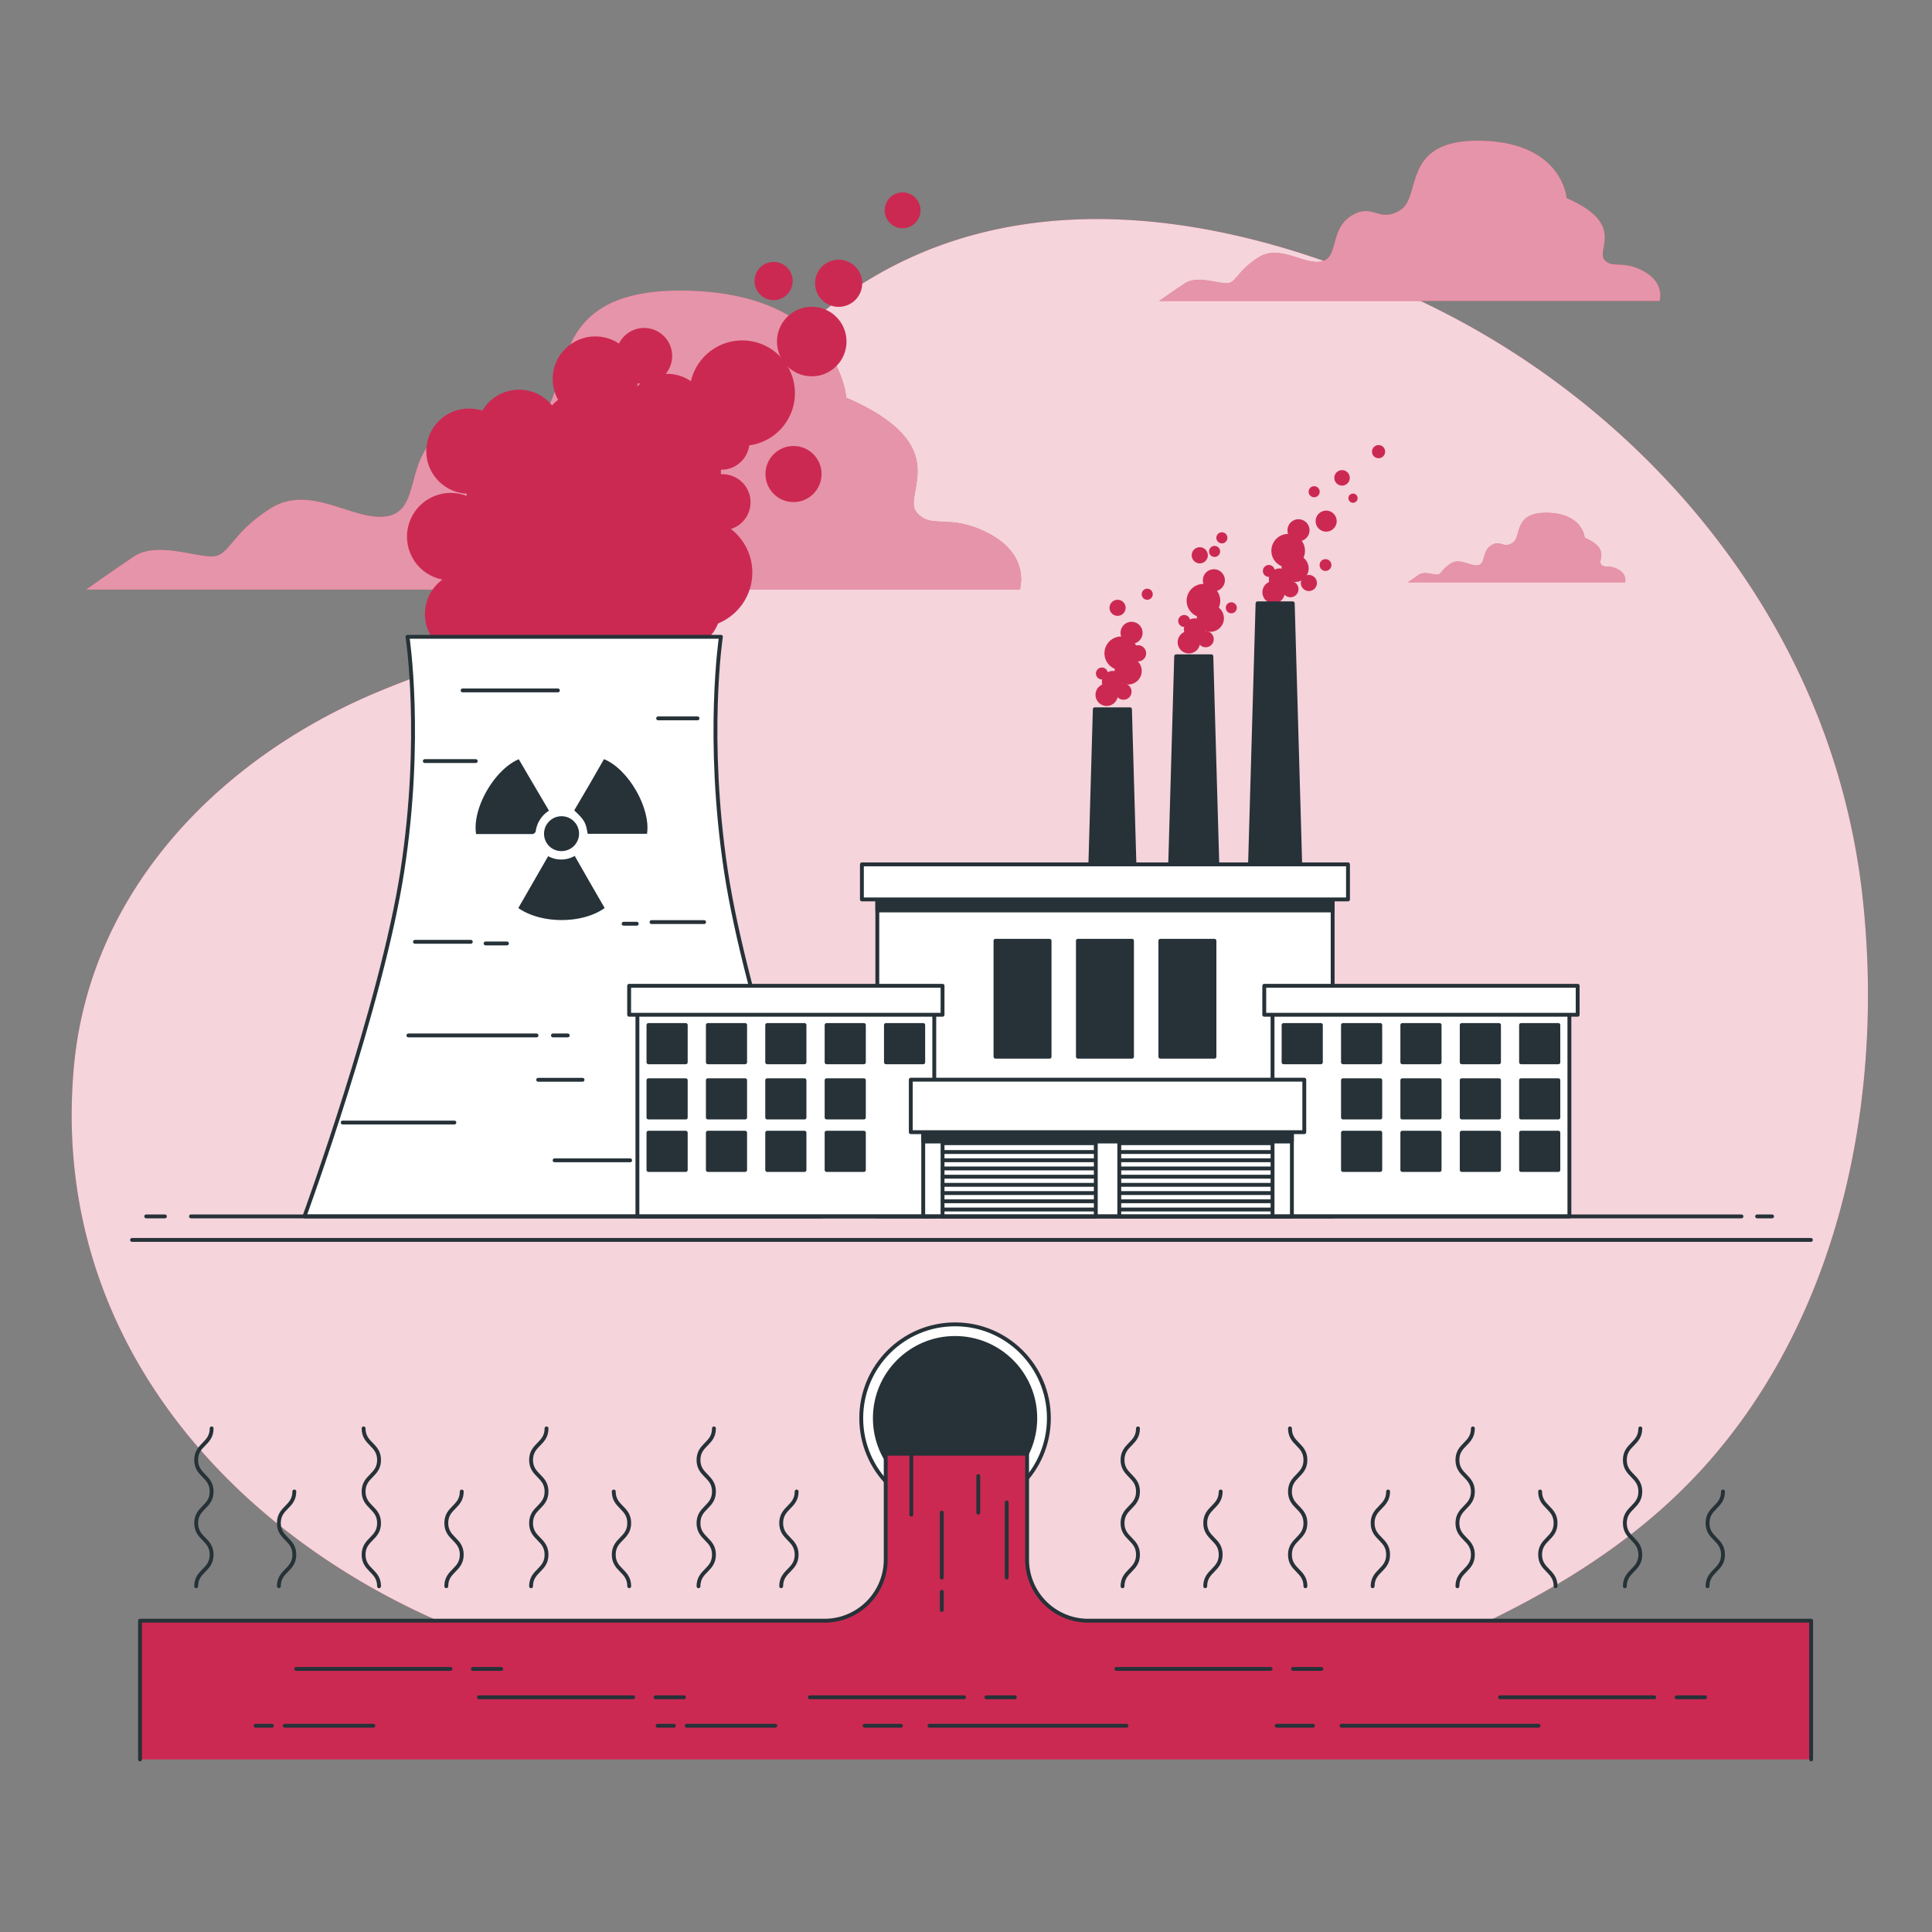 <svg xmlns="http://www.w3.org/2000/svg" viewBox="0 0 500 500"><rect x="0" y="0" width="500" height="500" fill="#808080" stroke="none"/><g id="freepik--background-simple--inject-496"><path d="M477,205.3c-14.64-55.24-55.45-100.41-104.7-125.13-47-23.59-106.93-36.45-153.25-4-30.49,21.34-48.52,56.54-76.59,80.68-13.95,12-28.92,15.55-45.27,22.46C57.36,196.12,23.34,230,19.12,276.07c-7,77,51.25,132.33,117.69,152,87.79,26,154,28.21,215.62,5.23,32-11.94,64.7-27.3,88.35-53.41C476.56,340.42,488,283,481.85,230.59A181,181,0,0,0,477,205.3Z" style="fill:#CC2952"></path><path d="M477,205.3c-14.64-55.24-55.45-100.41-104.7-125.13-47-23.59-106.93-36.45-153.25-4-30.49,21.34-48.52,56.54-76.59,80.68-13.95,12-28.92,15.55-45.27,22.46C57.36,196.12,23.34,230,19.12,276.07c-7,77,51.25,132.33,117.69,152,87.79,26,154,28.21,215.62,5.23,32-11.94,64.7-27.3,88.35-53.41C476.56,340.42,488,283,481.85,230.59A181,181,0,0,0,477,205.3Z" style="fill:#fff;opacity:0.8"></path></g><g id="freepik--Clouds--inject-496"><path d="M256.27,138.26c-10.5-5.73-15.28-1-19.1-5.73s10.51-17.2-18.15-29.61c0,0-1.91-26.75-41.07-27.7S149.3,102,138.79,108.65s-13.37-3.82-23.88,2.86-5.73,20.06-14.32,22S80.53,124.89,70,131.57,59.52,144,54.74,144s-14.33-3.82-20.06,0-12.41,8.59-12.41,8.59H263.91S266.78,144,256.27,138.26Z" style="fill:#CC2952"></path><g style="opacity:0.5"><path d="M256.27,138.26c-10.5-5.73-15.28-1-19.1-5.73s10.51-17.2-18.15-29.61c0,0-1.91-26.75-41.07-27.7S149.3,102,138.79,108.65s-13.37-3.82-23.88,2.86-5.73,20.06-14.32,22S80.53,124.89,70,131.57,59.52,144,54.74,144s-14.33-3.82-20.06,0-12.41,8.59-12.41,8.59H263.91S266.78,144,256.27,138.26Z" style="fill:#fff"></path></g><path d="M425.41,70.21c-5.63-3.07-8.19-.51-10.24-3.07s5.63-9.22-9.73-15.87c0,0-1-14.33-22-14.85s-15.36,14.34-21,17.92-7.16-2.05-12.79,1.54S346.57,66.63,342,67.65s-10.75-4.61-16.38-1-5.64,6.65-8.19,6.65-7.68-2-10.75,0S300,77.89,300,77.89H429.5S431,73.28,425.41,70.21Z" style="fill:#CC2952"></path><g style="opacity:0.5"><path d="M425.41,70.21c-5.63-3.07-8.19-.51-10.24-3.07s5.63-9.22-9.73-15.87c0,0-1-14.33-22-14.85s-15.36,14.34-21,17.92-7.16-2.05-12.79,1.54S346.57,66.63,342,67.65s-10.75-4.61-16.38-1-5.64,6.65-8.19,6.65-7.68-2-10.75,0S300,77.89,300,77.89H429.5S431,73.28,425.41,70.21Z" style="fill:#fff"></path></g><path d="M418.78,147.37c-2.44-1.33-3.55-.22-4.44-1.33s2.45-4-4.22-6.89c0,0-.44-6.21-9.55-6.44s-6.66,6.22-9.11,7.78-3.11-.89-5.55.66-1.33,4.67-3.33,5.11-4.67-2-7.11-.44-2.44,2.89-3.55,2.89-3.34-.89-4.67,0-2.89,2-2.89,2h56.2S421.23,148.71,418.78,147.37Z" style="fill:#CC2952"></path><g style="opacity:0.5"><path d="M418.78,147.37c-2.44-1.33-3.55-.22-4.44-1.33s2.45-4-4.22-6.89c0,0-.44-6.21-9.55-6.44s-6.66,6.22-9.11,7.78-3.11-.89-5.55.66-1.33,4.67-3.33,5.11-4.67-2-7.11-.44-2.44,2.89-3.55,2.89-3.34-.89-4.67,0-2.89,2-2.89,2h56.2S421.23,148.71,418.78,147.37Z" style="fill:#fff"></path></g></g><g id="freepik--hazardous-waste--inject-496"><circle cx="247.17" cy="367.02" r="24.28" style="fill:#fff;stroke:#263238;stroke-linecap:round;stroke-linejoin:round"></circle><circle cx="247.17" cy="367.02" r="20.76" style="fill:#263238;stroke:#263238;stroke-linecap:round;stroke-linejoin:round"></circle><path d="M468.72,455.33V419.44H281.64a15.83,15.83,0,0,1-15.83-15.83V376.22H229.22v27.39a15.83,15.83,0,0,1-15.83,15.83H36.24v35.89" style="fill:#CC2952;stroke:#263238;stroke-linecap:round;stroke-linejoin:round"></path><line x1="76.66" y1="431.91" x2="116.59" y2="431.91" style="fill:none;stroke:#263238;stroke-linecap:round;stroke-linejoin:round"></line><line x1="122.37" y1="431.91" x2="129.72" y2="431.91" style="fill:none;stroke:#263238;stroke-linecap:round;stroke-linejoin:round"></line><line x1="288.91" y1="431.91" x2="328.83" y2="431.91" style="fill:none;stroke:#263238;stroke-linecap:round;stroke-linejoin:round"></line><line x1="334.61" y1="431.91" x2="341.97" y2="431.91" style="fill:none;stroke:#263238;stroke-linecap:round;stroke-linejoin:round"></line><line x1="123.95" y1="439.26" x2="163.87" y2="439.26" style="fill:none;stroke:#263238;stroke-linecap:round;stroke-linejoin:round"></line><line x1="169.65" y1="439.26" x2="177.01" y2="439.26" style="fill:none;stroke:#263238;stroke-linecap:round;stroke-linejoin:round"></line><line x1="209.58" y1="439.26" x2="249.5" y2="439.26" style="fill:none;stroke:#263238;stroke-linecap:round;stroke-linejoin:round"></line><line x1="255.28" y1="439.26" x2="262.64" y2="439.26" style="fill:none;stroke:#263238;stroke-linecap:round;stroke-linejoin:round"></line><line x1="388.2" y1="439.26" x2="428.12" y2="439.26" style="fill:none;stroke:#263238;stroke-linecap:round;stroke-linejoin:round"></line><line x1="433.9" y1="439.26" x2="441.26" y2="439.26" style="fill:none;stroke:#263238;stroke-linecap:round;stroke-linejoin:round"></line><line x1="96.63" y1="446.62" x2="73.7" y2="446.62" style="fill:none;stroke:#263238;stroke-linecap:round;stroke-linejoin:round"></line><line x1="70.38" y1="446.62" x2="66.16" y2="446.62" style="fill:none;stroke:#263238;stroke-linecap:round;stroke-linejoin:round"></line><line x1="200.65" y1="446.62" x2="177.72" y2="446.62" style="fill:none;stroke:#263238;stroke-linecap:round;stroke-linejoin:round"></line><line x1="174.4" y1="446.62" x2="170.18" y2="446.62" style="fill:none;stroke:#263238;stroke-linecap:round;stroke-linejoin:round"></line><line x1="291.53" y1="446.62" x2="240.54" y2="446.62" style="fill:none;stroke:#263238;stroke-linecap:round;stroke-linejoin:round"></line><line x1="233.16" y1="446.62" x2="223.76" y2="446.62" style="fill:none;stroke:#263238;stroke-linecap:round;stroke-linejoin:round"></line><line x1="398.18" y1="446.62" x2="347.18" y2="446.62" style="fill:none;stroke:#263238;stroke-linecap:round;stroke-linejoin:round"></line><line x1="339.8" y1="446.62" x2="330.41" y2="446.62" style="fill:none;stroke:#263238;stroke-linecap:round;stroke-linejoin:round"></line><line x1="235.85" y1="376.75" x2="235.85" y2="391.98" style="fill:none;stroke:#263238;stroke-linecap:round;stroke-linejoin:round"></line><line x1="243.73" y1="411.95" x2="243.73" y2="416.67" style="fill:none;stroke:#263238;stroke-linecap:round;stroke-linejoin:round"></line><line x1="243.73" y1="391.46" x2="243.73" y2="408.27" style="fill:none;stroke:#263238;stroke-linecap:round;stroke-linejoin:round"></line><line x1="253.18" y1="382" x2="253.18" y2="391.46" style="fill:none;stroke:#263238;stroke-linecap:round;stroke-linejoin:round"></line><line x1="260.54" y1="388.83" x2="260.54" y2="408.27" style="fill:none;stroke:#263238;stroke-linecap:round;stroke-linejoin:round"></line><path d="M54.77,369.67c0,4.09-4,4.09-4,8.17s4,4.09,4,8.17-4,4.08-4,8.17,4,4.08,4,8.17-4,4.09-4,8.17" style="fill:none;stroke:#263238;stroke-linecap:round;stroke-linejoin:round"></path><path d="M76.17,386c0,4.08-4,4.08-4,8.17s4,4.08,4,8.17-4,4.09-4,8.17" style="fill:none;stroke:#263238;stroke-linecap:round;stroke-linejoin:round"></path><path d="M94.1,369.67c0,4.09,4,4.09,4,8.17s-4,4.09-4,8.17,4,4.08,4,8.17-4,4.08-4,8.17,4,4.09,4,8.17" style="fill:none;stroke:#263238;stroke-linecap:round;stroke-linejoin:round"></path><path d="M119.5,386c0,4.08-4,4.08-4,8.17s4,4.08,4,8.17-4,4.09-4,8.17" style="fill:none;stroke:#263238;stroke-linecap:round;stroke-linejoin:round"></path><path d="M141.44,369.67c0,4.09-4,4.09-4,8.17s4,4.09,4,8.17-4,4.08-4,8.17,4,4.08,4,8.17-4,4.09-4,8.17" style="fill:none;stroke:#263238;stroke-linecap:round;stroke-linejoin:round"></path><path d="M158.84,386c0,4.08,4,4.08,4,8.17s-4,4.08-4,8.17,4,4.09,4,8.17" style="fill:none;stroke:#263238;stroke-linecap:round;stroke-linejoin:round"></path><path d="M184.77,369.67c0,4.09-4,4.09-4,8.17s4,4.09,4,8.17-4,4.08-4,8.17,4,4.08,4,8.17-4,4.09-4,8.17" style="fill:none;stroke:#263238;stroke-linecap:round;stroke-linejoin:round"></path><path d="M206.17,386c0,4.08-4,4.08-4,8.17s4,4.08,4,8.17-4,4.09-4,8.17" style="fill:none;stroke:#263238;stroke-linecap:round;stroke-linejoin:round"></path><path d="M294.51,369.67c0,4.09-4,4.09-4,8.17s4,4.09,4,8.17-4,4.08-4,8.17,4,4.08,4,8.17-4,4.09-4,8.17" style="fill:none;stroke:#263238;stroke-linecap:round;stroke-linejoin:round"></path><path d="M315.91,386c0,4.08-4,4.08-4,8.17s4,4.08,4,8.17-4,4.09-4,8.17" style="fill:none;stroke:#263238;stroke-linecap:round;stroke-linejoin:round"></path><path d="M333.84,369.67c0,4.09,4,4.09,4,8.17s-4,4.09-4,8.17,4,4.08,4,8.17-4,4.08-4,8.17,4,4.09,4,8.17" style="fill:none;stroke:#263238;stroke-linecap:round;stroke-linejoin:round"></path><path d="M359.24,386c0,4.08-4,4.08-4,8.17s4,4.08,4,8.17-4,4.09-4,8.17" style="fill:none;stroke:#263238;stroke-linecap:round;stroke-linejoin:round"></path><path d="M381.18,369.67c0,4.09-4,4.09-4,8.17s4,4.09,4,8.17-4,4.08-4,8.17,4,4.08,4,8.17-4,4.09-4,8.17" style="fill:none;stroke:#263238;stroke-linecap:round;stroke-linejoin:round"></path><path d="M398.58,386c0,4.08,4,4.08,4,8.17s-4,4.08-4,8.17,4,4.09,4,8.17" style="fill:none;stroke:#263238;stroke-linecap:round;stroke-linejoin:round"></path><path d="M424.51,369.67c0,4.09-4,4.09-4,8.17s4,4.09,4,8.17-4,4.08-4,8.17,4,4.08,4,8.17-4,4.09-4,8.17" style="fill:none;stroke:#263238;stroke-linecap:round;stroke-linejoin:round"></path><path d="M445.91,386c0,4.08-4,4.08-4,8.17s4,4.08,4,8.17-4,4.09-4,8.17" style="fill:none;stroke:#263238;stroke-linecap:round;stroke-linejoin:round"></path></g><g id="freepik--Factory--inject-496"><circle cx="145.95" cy="155.43" r="24.38" style="fill:#CC2952"></circle><circle cx="116.64" cy="138.89" r="11.32" transform="translate(-44.03 54.75) rotate(-22.34)" style="fill:#CC2952"></circle><circle cx="153.49" cy="114.8" r="14.51" transform="translate(-36.22 142.16) rotate(-45)" style="fill:#CC2952"></circle><circle cx="134.33" cy="111.88" r="11.03" transform="translate(-5.31 217.06) rotate(-76.78)" style="fill:#CC2952"></circle><circle cx="121.35" cy="116.75" r="11.03" style="fill:#CC2952"></circle><circle cx="154.06" cy="98.09" r="11.03" style="fill:#CC2952"></circle><circle cx="175.55" cy="133.95" r="9.29" style="fill:#CC2952"></circle><circle cx="192.09" cy="101.74" r="13.64" style="fill:#CC2952"></circle><path d="M223.14,73.3a6.1,6.1,0,1,1-6.09-6.09A6.09,6.09,0,0,1,223.14,73.3Z" style="fill:#CC2952"></path><path d="M205.15,72.72a4.94,4.94,0,1,1-4.93-4.93A4.93,4.93,0,0,1,205.15,72.72Z" style="fill:#CC2952"></path><path d="M238.23,54.44a4.64,4.64,0,1,1-4.64-4.65A4.64,4.64,0,0,1,238.23,54.44Z" style="fill:#CC2952"></path><circle cx="210.08" cy="88.39" r="9" style="fill:#CC2952"></circle><circle cx="172.65" cy="107.54" r="10.8" style="fill:#CC2952"></circle><circle cx="186.98" cy="129.98" r="7.26" style="fill:#CC2952"></circle><circle cx="186.71" cy="114.3" r="7.26" style="fill:#CC2952"></circle><circle cx="205.36" cy="122.68" r="7.26" style="fill:#CC2952"></circle><circle cx="166.7" cy="92.13" r="7.26" style="fill:#CC2952"></circle><circle cx="135.21" cy="131.34" r="14.8" transform="translate(-16.01 243.88) rotate(-80.83)" style="fill:#CC2952"></circle><circle cx="177" cy="122.05" r="9.58" transform="translate(28.09 277.14) rotate(-80.75)" style="fill:#CC2952"></circle><circle cx="169.16" cy="136.28" r="14.51" style="fill:#CC2952"></circle><circle cx="151.46" cy="140.63" r="17.7" style="fill:#CC2952"></circle><circle cx="175.83" cy="157.46" r="10.73" style="fill:#CC2952"></circle><circle cx="120.99" cy="158.91" r="11.03" style="fill:#CC2952"></circle><circle cx="168" cy="118.28" r="8.13" transform="translate(14.17 254.49) rotate(-76.67)" style="fill:#CC2952"></circle><circle cx="180.48" cy="148.17" r="14.22" style="fill:#CC2952"></circle><path d="M187.88,225.47c-5.24-34.67-1.31-60.67-1.31-60.67H105.46s4,26-1.34,60.67S78.79,314.8,78.79,314.8h134S193.12,260.14,187.88,225.47Z" style="fill:#fff;stroke:#263238;stroke-linecap:round;stroke-linejoin:round"></path><path d="M156.49,235c-5.79,4.14-16.41,4.15-22.35,0,2.55-4.42,5.1-8.87,7.72-13.42a7.05,7.05,0,0,0,6.88-.07C151.38,226.15,153.94,230.6,156.49,235Z" style="fill:#263238"></path><path d="M152.09,215.79c-.5-3-.8-3.53-3.48-6.07,1.28-2.18,2.59-4.38,3.88-6.6s2.56-4.45,3.82-6.65c6.3,2.52,12.14,12.7,11.14,19.32Z" style="fill:#263238"></path><path d="M134.25,196.49c2.58,4.4,5.18,8.82,7.83,13.32a7.41,7.41,0,0,0-3.44,5.38,1.08,1.08,0,0,1-.8.66c-4.89,0-9.77,0-14.62,0C122.14,209.29,127.9,199.19,134.25,196.49Z" style="fill:#263238"></path><path d="M145.4,220.26a4.47,4.47,0,0,1-4.6-4.41,4.53,4.53,0,1,1,9.06-.16A4.53,4.53,0,0,1,145.4,220.26Z" style="fill:#263238"></path><line x1="88.68" y1="290.51" x2="117.59" y2="290.51" style="fill:none;stroke:#263238;stroke-linecap:round;stroke-linejoin:round"></line><line x1="150.76" y1="279.45" x2="139.28" y2="279.45" style="fill:none;stroke:#263238;stroke-linecap:round;stroke-linejoin:round"></line><line x1="105.69" y1="267.97" x2="138.85" y2="267.97" style="fill:none;stroke:#263238;stroke-linecap:round;stroke-linejoin:round"></line><line x1="182.22" y1="238.64" x2="168.61" y2="238.64" style="fill:none;stroke:#263238;stroke-linecap:round;stroke-linejoin:round"></line><line x1="180.52" y1="185.91" x2="170.32" y2="185.91" style="fill:none;stroke:#263238;stroke-linecap:round;stroke-linejoin:round"></line><line x1="109.94" y1="196.97" x2="123.12" y2="196.97" style="fill:none;stroke:#263238;stroke-linecap:round;stroke-linejoin:round"></line><line x1="164.79" y1="239.06" x2="161.39" y2="239.06" style="fill:none;stroke:#263238;stroke-linecap:round;stroke-linejoin:round"></line><line x1="143.1" y1="267.97" x2="146.93" y2="267.97" style="fill:none;stroke:#263238;stroke-linecap:round;stroke-linejoin:round"></line><line x1="107.39" y1="243.74" x2="121.84" y2="243.74" style="fill:none;stroke:#263238;stroke-linecap:round;stroke-linejoin:round"></line><polyline points="125.67 244.16 125.67 244.16 131.2 244.16" style="fill:none;stroke:#263238;stroke-linecap:round;stroke-linejoin:round"></polyline><line x1="163.09" y1="300.29" x2="143.53" y2="300.29" style="fill:none;stroke:#263238;stroke-linecap:round;stroke-linejoin:round"></line><line x1="144.38" y1="178.68" x2="119.72" y2="178.68" style="fill:none;stroke:#263238;stroke-linecap:round;stroke-linejoin:round"></line><path d="M296.62,169.07a2.09,2.09,0,1,1-2.09-2.08A2.09,2.09,0,0,1,296.62,169.07Z" style="fill:#CC2952"></path><circle cx="286.41" cy="179.81" r="2.9" style="fill:#CC2952"></circle><circle cx="290.18" cy="169.07" r="4.35" style="fill:#CC2952"></circle><path d="M292.85,179a2.09,2.09,0,1,1-2.08-2.09A2.08,2.08,0,0,1,292.85,179Z" style="fill:#CC2952"></path><path d="M286.71,174.29a1.54,1.54,0,1,1-1.54-1.53A1.54,1.54,0,0,1,286.71,174.29Z" style="fill:#CC2952"></path><path d="M295.7,163.77a2.85,2.85,0,1,1-2.85-2.85A2.86,2.86,0,0,1,295.7,163.77Z" style="fill:#CC2952"></path><path d="M298.33,153.79a1.43,1.43,0,1,1-1.42-1.43A1.43,1.43,0,0,1,298.33,153.79Z" style="fill:#CC2952"></path><path d="M291.31,157.3a2.08,2.08,0,1,1-2.08-2.08A2.08,2.08,0,0,1,291.31,157.3Z" style="fill:#CC2952"></path><path d="M295.48,173.64a3.51,3.51,0,1,1-3.51-3.51A3.51,3.51,0,0,1,295.48,173.64Z" style="fill:#CC2952"></path><path d="M290.77,176.43a2.8,2.8,0,1,1-2.8-2.79A2.8,2.8,0,0,1,290.77,176.43Z" style="fill:#CC2952"></path><path d="M310.58,166.21a2.9,2.9,0,1,1-2.9-2.9A2.9,2.9,0,0,1,310.58,166.21Z" style="fill:#CC2952"></path><path d="M315.8,155.47a4.35,4.35,0,1,1-4.35-4.35A4.35,4.35,0,0,1,315.8,155.47Z" style="fill:#CC2952"></path><path d="M314.12,165.41a2.09,2.09,0,1,1-2.08-2.08A2.09,2.09,0,0,1,314.12,165.41Z" style="fill:#CC2952"></path><path d="M308,160.7a1.54,1.54,0,1,1-1.53-1.54A1.53,1.53,0,0,1,308,160.7Z" style="fill:#CC2952"></path><path d="M317,150.17a2.85,2.85,0,1,1-2.85-2.85A2.85,2.85,0,0,1,317,150.17Z" style="fill:#CC2952"></path><circle cx="318.66" cy="157.3" r="1.43" style="fill:#CC2952"></circle><path d="M317.65,139.19a1.43,1.43,0,1,1-1.42-1.43A1.42,1.42,0,0,1,317.65,139.19Z" style="fill:#CC2952"></path><path d="M315.76,142.7a1.43,1.43,0,1,1-1.43-1.42A1.43,1.43,0,0,1,315.76,142.7Z" style="fill:#CC2952"></path><path d="M312.59,143.7a2.09,2.09,0,1,1-2.09-2.08A2.1,2.1,0,0,1,312.59,143.7Z" style="fill:#CC2952"></path><path d="M316.75,160a3.51,3.51,0,1,1-3.51-3.51A3.51,3.51,0,0,1,316.75,160Z" style="fill:#CC2952"></path><path d="M312,162.84a2.8,2.8,0,1,1-2.8-2.8A2.79,2.79,0,0,1,312,162.84Z" style="fill:#CC2952"></path><path d="M332.51,153.27a2.9,2.9,0,1,1-2.9-2.9A2.9,2.9,0,0,1,332.51,153.27Z" style="fill:#CC2952"></path><path d="M337.73,142.53a4.35,4.35,0,1,1-4.35-4.35A4.36,4.36,0,0,1,337.73,142.53Z" style="fill:#CC2952"></path><path d="M336.05,152.47a2.09,2.09,0,1,1-2.08-2.08A2.09,2.09,0,0,1,336.05,152.47Z" style="fill:#CC2952"></path><path d="M329.91,147.76a1.54,1.54,0,1,1-1.54-1.54A1.53,1.53,0,0,1,329.91,147.76Z" style="fill:#CC2952"></path><path d="M338.9,137.23a2.85,2.85,0,1,1-2.85-2.85A2.85,2.85,0,0,1,338.9,137.23Z" style="fill:#CC2952"></path><path d="M341.53,127.26a1.43,1.43,0,1,1-1.42-1.43A1.43,1.43,0,0,1,341.53,127.26Z" style="fill:#CC2952"></path><path d="M340.82,150.89a2.08,2.08,0,1,1-2.08-2.09A2.08,2.08,0,0,1,340.82,150.89Z" style="fill:#CC2952"></path><path d="M338.68,147.1a3.51,3.51,0,1,1-3.51-3.51A3.51,3.51,0,0,1,338.68,147.1Z" style="fill:#CC2952"></path><circle cx="331.17" cy="149.9" r="2.8" style="fill:#CC2952"></circle><path d="M345.93,134.87a2.72,2.72,0,1,1-2.72-2.72A2.72,2.72,0,0,1,345.93,134.87Z" style="fill:#CC2952"></path><circle cx="343.04" cy="146.23" r="1.53" style="fill:#CC2952"></circle><path d="M349.32,123.67a2,2,0,1,1-2-2A2,2,0,0,1,349.32,123.67Z" style="fill:#CC2952"></path><path d="M358.47,116.89a1.7,1.7,0,1,1-1.69-1.7A1.69,1.69,0,0,1,358.47,116.89Z" style="fill:#CC2952"></path><path d="M351.35,128.93a1.19,1.19,0,1,1-1.18-1.19A1.18,1.18,0,0,1,351.35,128.93Z" style="fill:#CC2952"></path><polygon points="325.45 156.14 334.56 156.14 337.59 261.91 322.41 261.91 325.45 156.14" style="fill:#263238;stroke:#263238;stroke-linecap:round;stroke-linejoin:round"></polygon><polygon points="304.39 169.85 313.5 169.85 316.53 275.63 301.35 275.63 304.39 169.85" style="fill:#263238;stroke:#263238;stroke-linecap:round;stroke-linejoin:round"></polygon><polygon points="283.33 183.56 292.44 183.56 295.48 289.34 280.3 289.34 283.33 183.56" style="fill:#263238;stroke:#263238;stroke-linecap:round;stroke-linejoin:round"></polygon><rect x="227.05" y="223.7" width="117.84" height="91.09" style="fill:#fff;stroke:#263238;stroke-linecap:round;stroke-linejoin:round"></rect><rect x="227.05" y="223.7" width="117.84" height="11.92" style="fill:#263238;stroke:#263238;stroke-linecap:round;stroke-linejoin:round"></rect><rect x="223.06" y="223.7" width="125.8" height="9.07" style="fill:#fff;stroke:#263238;stroke-linecap:round;stroke-linejoin:round"></rect><rect x="164.96" y="256.91" width="76.83" height="57.89" style="fill:#fff;stroke:#263238;stroke-linecap:round;stroke-linejoin:round"></rect><rect x="162.82" y="255.12" width="81.11" height="7.5" style="fill:#fff;stroke:#263238;stroke-linecap:round;stroke-linejoin:round"></rect><rect x="167.82" y="265.27" width="9.65" height="9.65" style="fill:#263238;stroke:#263238;stroke-linecap:round;stroke-linejoin:round"></rect><rect x="183.19" y="265.27" width="9.65" height="9.65" style="fill:#263238;stroke:#263238;stroke-linecap:round;stroke-linejoin:round"></rect><rect x="198.55" y="265.27" width="9.65" height="9.65" style="fill:#263238;stroke:#263238;stroke-linecap:round;stroke-linejoin:round"></rect><rect x="213.92" y="265.27" width="9.65" height="9.65" style="fill:#263238;stroke:#263238;stroke-linecap:round;stroke-linejoin:round"></rect><rect x="229.28" y="265.27" width="9.65" height="9.65" style="fill:#263238;stroke:#263238;stroke-linecap:round;stroke-linejoin:round"></rect><rect x="167.82" y="279.56" width="9.65" height="9.65" style="fill:#263238;stroke:#263238;stroke-linecap:round;stroke-linejoin:round"></rect><rect x="183.19" y="279.56" width="9.65" height="9.65" style="fill:#263238;stroke:#263238;stroke-linecap:round;stroke-linejoin:round"></rect><rect x="198.55" y="279.56" width="9.65" height="9.65" style="fill:#263238;stroke:#263238;stroke-linecap:round;stroke-linejoin:round"></rect><rect x="213.92" y="279.56" width="9.65" height="9.65" style="fill:#263238;stroke:#263238;stroke-linecap:round;stroke-linejoin:round"></rect><rect x="167.82" y="293.14" width="9.65" height="9.65" style="fill:#263238;stroke:#263238;stroke-linecap:round;stroke-linejoin:round"></rect><rect x="183.19" y="293.14" width="9.65" height="9.65" style="fill:#263238;stroke:#263238;stroke-linecap:round;stroke-linejoin:round"></rect><rect x="198.55" y="293.14" width="9.65" height="9.65" style="fill:#263238;stroke:#263238;stroke-linecap:round;stroke-linejoin:round"></rect><rect x="213.92" y="293.14" width="9.65" height="9.65" style="fill:#263238;stroke:#263238;stroke-linecap:round;stroke-linejoin:round"></rect><rect x="329.33" y="256.91" width="76.83" height="57.89" style="fill:#fff;stroke:#263238;stroke-linecap:round;stroke-linejoin:round"></rect><rect x="327.19" y="255.12" width="81.11" height="7.5" style="fill:#fff;stroke:#263238;stroke-linecap:round;stroke-linejoin:round"></rect><rect x="332.19" y="265.27" width="9.65" height="9.65" style="fill:#263238;stroke:#263238;stroke-linecap:round;stroke-linejoin:round"></rect><rect x="347.56" y="265.27" width="9.65" height="9.65" style="fill:#263238;stroke:#263238;stroke-linecap:round;stroke-linejoin:round"></rect><rect x="362.92" y="265.27" width="9.65" height="9.65" style="fill:#263238;stroke:#263238;stroke-linecap:round;stroke-linejoin:round"></rect><rect x="378.29" y="265.27" width="9.65" height="9.65" style="fill:#263238;stroke:#263238;stroke-linecap:round;stroke-linejoin:round"></rect><rect x="393.65" y="265.27" width="9.65" height="9.65" style="fill:#263238;stroke:#263238;stroke-linecap:round;stroke-linejoin:round"></rect><rect x="347.56" y="279.56" width="9.65" height="9.65" style="fill:#263238;stroke:#263238;stroke-linecap:round;stroke-linejoin:round"></rect><rect x="362.92" y="279.56" width="9.65" height="9.65" style="fill:#263238;stroke:#263238;stroke-linecap:round;stroke-linejoin:round"></rect><rect x="378.29" y="279.56" width="9.65" height="9.65" style="fill:#263238;stroke:#263238;stroke-linecap:round;stroke-linejoin:round"></rect><rect x="393.65" y="279.56" width="9.65" height="9.65" style="fill:#263238;stroke:#263238;stroke-linecap:round;stroke-linejoin:round"></rect><rect x="347.56" y="293.14" width="9.65" height="9.65" style="fill:#263238;stroke:#263238;stroke-linecap:round;stroke-linejoin:round"></rect><rect x="362.92" y="293.14" width="9.65" height="9.65" style="fill:#263238;stroke:#263238;stroke-linecap:round;stroke-linejoin:round"></rect><rect x="378.29" y="293.14" width="9.65" height="9.65" style="fill:#263238;stroke:#263238;stroke-linecap:round;stroke-linejoin:round"></rect><rect x="393.65" y="293.14" width="9.65" height="9.65" style="fill:#263238;stroke:#263238;stroke-linecap:round;stroke-linejoin:round"></rect><rect x="238.93" y="288.71" width="95.41" height="26.09" style="fill:#fff;stroke:#263238;stroke-linecap:round;stroke-linejoin:round"></rect><rect x="238.93" y="288.71" width="95.41" height="6.71" style="fill:#263238;stroke:#263238;stroke-linecap:round;stroke-linejoin:round"></rect><rect x="235.71" y="279.42" width="101.84" height="13.58" style="fill:#fff;stroke:#263238;stroke-linecap:round;stroke-linejoin:round"></rect><rect x="243.93" y="295.86" width="39.66" height="18.94" style="fill:#fff;stroke:#263238;stroke-linecap:round;stroke-linejoin:round"></rect><rect x="289.67" y="295.86" width="39.66" height="18.94" style="fill:#fff;stroke:#263238;stroke-linecap:round;stroke-linejoin:round"></rect><line x1="243.99" y1="298.14" x2="283.42" y2="298.14" style="fill:none;stroke:#263238;stroke-linecap:round;stroke-linejoin:round"></line><line x1="243.99" y1="300.27" x2="283.42" y2="300.27" style="fill:none;stroke:#263238;stroke-linecap:round;stroke-linejoin:round"></line><line x1="243.99" y1="302.39" x2="283.42" y2="302.39" style="fill:none;stroke:#263238;stroke-linecap:round;stroke-linejoin:round"></line><line x1="243.99" y1="304.52" x2="283.42" y2="304.52" style="fill:none;stroke:#263238;stroke-linecap:round;stroke-linejoin:round"></line><line x1="243.99" y1="306.64" x2="283.42" y2="306.64" style="fill:none;stroke:#263238;stroke-linecap:round;stroke-linejoin:round"></line><line x1="243.99" y1="308.77" x2="283.42" y2="308.77" style="fill:none;stroke:#263238;stroke-linecap:round;stroke-linejoin:round"></line><line x1="243.99" y1="310.89" x2="283.42" y2="310.89" style="fill:none;stroke:#263238;stroke-linecap:round;stroke-linejoin:round"></line><line x1="243.99" y1="313.02" x2="283.42" y2="313.02" style="fill:none;stroke:#263238;stroke-linecap:round;stroke-linejoin:round"></line><line x1="289.74" y1="298.14" x2="329.17" y2="298.14" style="fill:none;stroke:#263238;stroke-linecap:round;stroke-linejoin:round"></line><line x1="289.74" y1="300.27" x2="329.17" y2="300.27" style="fill:none;stroke:#263238;stroke-linecap:round;stroke-linejoin:round"></line><line x1="289.74" y1="302.39" x2="329.17" y2="302.39" style="fill:none;stroke:#263238;stroke-linecap:round;stroke-linejoin:round"></line><line x1="289.74" y1="304.52" x2="329.17" y2="304.52" style="fill:none;stroke:#263238;stroke-linecap:round;stroke-linejoin:round"></line><line x1="289.74" y1="306.64" x2="329.17" y2="306.64" style="fill:none;stroke:#263238;stroke-linecap:round;stroke-linejoin:round"></line><line x1="289.74" y1="308.77" x2="329.17" y2="308.77" style="fill:none;stroke:#263238;stroke-linecap:round;stroke-linejoin:round"></line><line x1="289.74" y1="310.89" x2="329.17" y2="310.89" style="fill:none;stroke:#263238;stroke-linecap:round;stroke-linejoin:round"></line><line x1="289.74" y1="313.02" x2="329.17" y2="313.02" style="fill:none;stroke:#263238;stroke-linecap:round;stroke-linejoin:round"></line><rect x="257.63" y="243.47" width="14" height="30" style="fill:#263238;stroke:#263238;stroke-linecap:round;stroke-linejoin:round"></rect><rect x="278.96" y="243.47" width="14" height="30" style="fill:#263238;stroke:#263238;stroke-linecap:round;stroke-linejoin:round"></rect><rect x="300.3" y="243.47" width="14" height="30" style="fill:#263238;stroke:#263238;stroke-linecap:round;stroke-linejoin:round"></rect><line x1="454.74" y1="314.8" x2="458.61" y2="314.8" style="fill:none;stroke:#263238;stroke-linecap:round;stroke-linejoin:round"></line><line x1="49.43" y1="314.8" x2="450.69" y2="314.8" style="fill:none;stroke:#263238;stroke-linecap:round;stroke-linejoin:round"></line><line x1="34.17" y1="320.89" x2="468.66" y2="320.89" style="fill:none;stroke:#263238;stroke-linecap:round;stroke-linejoin:round"></line><line x1="37.84" y1="314.8" x2="42.68" y2="314.8" style="fill:none;stroke:#263238;stroke-linecap:round;stroke-linejoin:round"></line></g></svg>